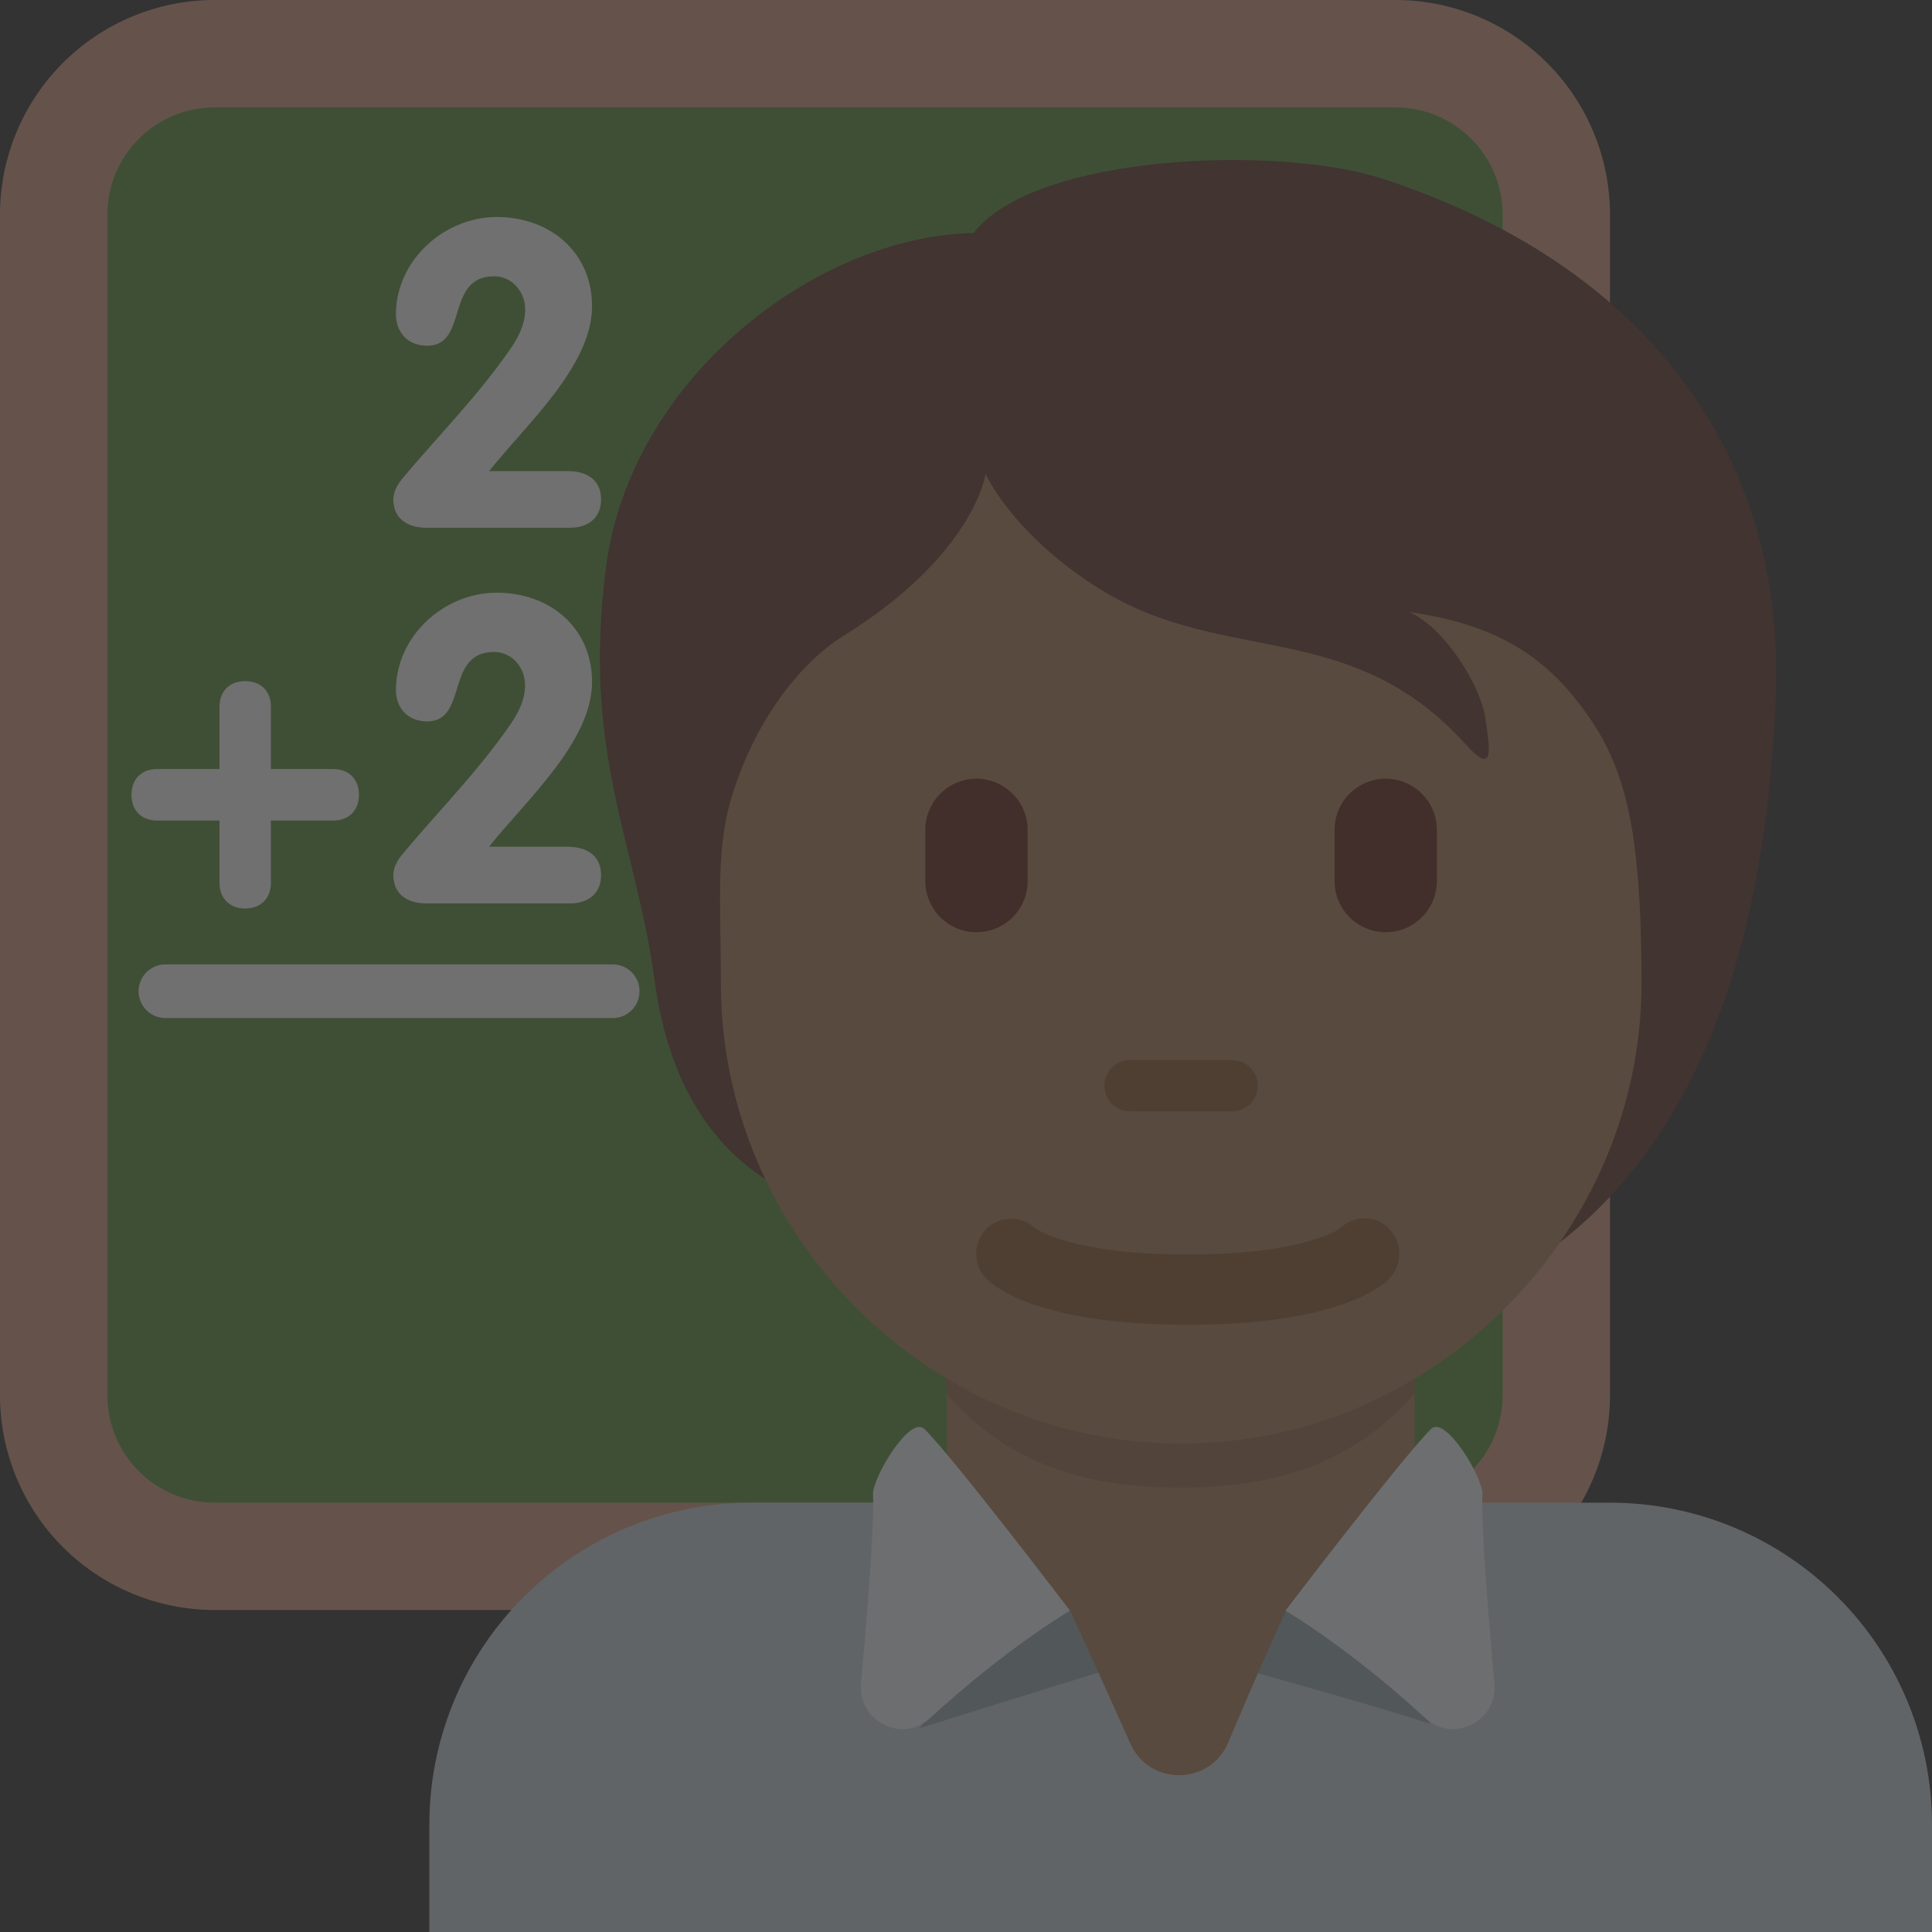 <svg width="18" height="18" viewBox="0 0 18 18" fill="none" xmlns="http://www.w3.org/2000/svg">
<rect x="0" y="0" width="18" height="18" fill="#333333" stroke="none"/>
<g opacity="0.3">
<path d="M15 13C15 13.53 14.789 14.039 14.414 14.414C14.039 14.789 13.53 15 13 15H2C1.47 15 0.961 14.789 0.586 14.414C0.211 14.039 0 13.53 0 13V2C0 1.47 0.211 0.961 0.586 0.586C0.961 0.211 1.47 0 2 0L13 0C13.53 0 14.039 0.211 14.414 0.586C14.789 0.961 15 1.47 15 2V13Z" fill="#D99E82"/>
<path d="M14 13C14 13.265 13.895 13.52 13.707 13.707C13.52 13.895 13.265 14 13 14H2C1.735 14 1.48 13.895 1.293 13.707C1.105 13.52 1 13.265 1 13V2C1 1.735 1.105 1.48 1.293 1.293C1.48 1.105 1.735 1 2 1H13C13.265 1 13.52 1.105 13.707 1.293C13.895 1.48 14 1.735 14 2V13Z" fill="#5C913B"/>
<path d="M3.757 4.449C3.717 4.497 3.665 4.569 3.665 4.653C3.665 4.837 3.801 4.917 3.977 4.917H5.312C5.464 4.917 5.6 4.837 5.6 4.653C5.6 4.469 5.465 4.389 5.288 4.389H4.557C4.896 3.961 5.516 3.41 5.516 2.854C5.516 2.346 5.12 2.022 4.629 2.022C4.137 2.022 3.689 2.426 3.689 2.93C3.689 3.085 3.789 3.221 3.981 3.221C4.365 3.221 4.145 2.574 4.605 2.574C4.769 2.574 4.893 2.718 4.893 2.882C4.893 3.026 4.825 3.15 4.753 3.254C4.449 3.693 4.089 4.053 3.757 4.449V4.449ZM3.104 7.165H2.524V6.585C2.524 6.441 2.432 6.346 2.284 6.346C2.137 6.346 2.045 6.442 2.045 6.585V7.165H1.465C1.317 7.165 1.225 7.261 1.225 7.405C1.225 7.549 1.317 7.645 1.465 7.645H2.045V8.224C2.045 8.368 2.137 8.464 2.284 8.464C2.432 8.464 2.524 8.368 2.524 8.224V7.645H3.104C3.252 7.645 3.344 7.549 3.344 7.405C3.344 7.261 3.252 7.165 3.104 7.165V7.165ZM5.288 7.889H4.556C4.896 7.461 5.516 6.91 5.516 6.354C5.516 5.846 5.12 5.522 4.628 5.522C4.137 5.522 3.689 5.926 3.689 6.43C3.689 6.585 3.789 6.721 3.98 6.721C4.364 6.721 4.144 6.074 4.604 6.074C4.768 6.074 4.892 6.218 4.892 6.382C4.892 6.526 4.824 6.65 4.752 6.754C4.448 7.193 4.089 7.553 3.757 7.949C3.717 7.997 3.665 8.069 3.665 8.153C3.665 8.337 3.801 8.417 3.977 8.417H5.312C5.464 8.417 5.6 8.337 5.6 8.153C5.6 7.969 5.464 7.889 5.288 7.889V7.889ZM5.708 9.485H1.541C1.475 9.485 1.412 9.459 1.365 9.412C1.318 9.365 1.291 9.301 1.291 9.235C1.291 9.169 1.318 9.105 1.365 9.058C1.412 9.011 1.475 8.985 1.541 8.985H5.708C5.774 8.985 5.838 9.011 5.885 9.058C5.932 9.105 5.958 9.168 5.958 9.235C5.958 9.301 5.932 9.365 5.885 9.412C5.838 9.459 5.775 9.485 5.708 9.485V9.485Z" fill="white"/>
<path d="M18 18V17C18 16.204 17.684 15.441 17.121 14.879C16.559 14.316 15.796 14 15 14H7C6.204 14 5.441 14.316 4.879 14.879C4.316 15.441 4 16.204 4 17V18H18Z" fill="#CCD6DD"/>
<path d="M11.037 15.402C11.037 15.402 12.685 15.848 13.309 16.056C13.389 16.082 12.834 15.002 12.834 15.002H9.107C9.107 15.002 8.768 15.773 8.572 16.101C9.552 15.789 10.97 15.358 10.97 15.358" fill="#99AAB5"/>
<path d="M8.82 14.05C9.207 14.332 9.423 14.873 9.97 15.006C10.133 15.357 10.343 15.823 10.531 16.244C10.708 16.642 11.274 16.636 11.443 16.234C11.621 15.814 11.821 15.351 11.98 15.006C12.533 14.783 12.786 14.336 13.18 14.05V12.145H8.82V14.05Z" fill="#AF7E57"/>
<path d="M8.816 12.986C9.424 13.674 10.178 13.86 10.998 13.86C11.818 13.86 12.571 13.673 13.18 12.986V11.241H8.816V12.986H8.816Z" fill="#9B6A49"/>
<path d="M12.866 1.661C11.903 1.35 9.638 1.435 9.071 2.171C7.599 2.199 5.872 3.53 5.646 5.285C5.422 7.022 5.921 7.829 6.099 9.135C6.3 10.616 7.132 11.089 7.797 11.287C8.754 12.552 9.772 12.498 11.48 12.498C14.816 12.498 16.405 10.265 16.546 6.474C16.631 4.181 15.286 2.444 12.866 1.661V1.661Z" fill="#60352A"/>
<path d="M14.773 6.636C14.45 6.189 14.037 5.83 13.131 5.702C13.471 5.858 13.797 6.396 13.839 6.694C13.882 6.991 13.924 7.231 13.655 6.934C12.578 5.743 11.404 6.212 10.242 5.484C9.43 4.976 9.182 4.414 9.182 4.414C9.182 4.414 9.083 5.164 7.852 5.928C7.495 6.15 7.069 6.644 6.833 7.372C6.663 7.896 6.716 8.364 6.716 9.162C6.716 11.492 8.636 13.45 11.005 13.45C13.373 13.45 15.294 11.474 15.294 9.162C15.293 7.713 15.141 7.146 14.773 6.636V6.636Z" fill="#AF7E57"/>
<path d="M11.48 10.354H10.527C10.464 10.354 10.403 10.328 10.359 10.284C10.314 10.239 10.289 10.178 10.289 10.115C10.289 10.052 10.314 9.991 10.359 9.946C10.403 9.902 10.464 9.877 10.527 9.877H11.48C11.544 9.877 11.604 9.902 11.649 9.946C11.694 9.991 11.719 10.052 11.719 10.115C11.719 10.178 11.694 10.239 11.649 10.284C11.604 10.328 11.544 10.354 11.48 10.354V10.354Z" fill="#915A34"/>
<path d="M9.097 8.685C8.971 8.685 8.85 8.635 8.761 8.545C8.671 8.456 8.621 8.335 8.621 8.208V7.732C8.621 7.606 8.671 7.484 8.761 7.395C8.85 7.306 8.971 7.255 9.097 7.255C9.224 7.255 9.345 7.306 9.434 7.395C9.524 7.484 9.574 7.606 9.574 7.732V8.208C9.574 8.271 9.562 8.333 9.538 8.391C9.514 8.449 9.479 8.501 9.435 8.546C9.39 8.59 9.338 8.625 9.28 8.649C9.222 8.673 9.16 8.685 9.097 8.685ZM12.911 8.685C12.784 8.685 12.663 8.635 12.573 8.545C12.484 8.456 12.434 8.335 12.434 8.208V7.732C12.434 7.606 12.484 7.484 12.573 7.395C12.663 7.306 12.784 7.255 12.911 7.255C13.037 7.255 13.158 7.306 13.247 7.395C13.337 7.484 13.387 7.606 13.387 7.732V8.208C13.387 8.335 13.337 8.456 13.247 8.545C13.158 8.635 13.037 8.685 12.911 8.685V8.685Z" fill="#662113"/>
<path d="M11.067 12.343C9.69 12.343 9.267 11.991 9.196 11.919C9.165 11.889 9.14 11.854 9.123 11.815C9.105 11.775 9.096 11.733 9.095 11.69C9.092 11.603 9.125 11.519 9.184 11.456C9.244 11.393 9.327 11.356 9.414 11.354C9.5 11.352 9.584 11.384 9.647 11.444C9.673 11.463 10.008 11.688 11.067 11.688C12.167 11.688 12.485 11.445 12.488 11.443C12.518 11.412 12.554 11.389 12.594 11.373C12.633 11.357 12.675 11.349 12.718 11.35C12.76 11.351 12.802 11.36 12.841 11.377C12.88 11.394 12.915 11.419 12.944 11.45C13.005 11.514 13.038 11.598 13.037 11.686C13.036 11.774 13 11.857 12.938 11.919C12.867 11.991 12.444 12.343 11.067 12.343Z" fill="#915A34"/>
<path d="M8.614 13.315C8.897 13.598 9.969 15.006 9.969 15.006C9.969 15.006 9.375 15.354 8.665 16.008C8.407 16.246 7.99 16.035 8.022 15.686C8.082 15.011 8.146 14.232 8.134 13.919C8.129 13.768 8.479 13.178 8.614 13.315V13.315ZM13.331 13.315C13.049 13.598 11.976 15.006 11.976 15.006C11.976 15.006 12.57 15.354 13.28 16.008C13.538 16.246 13.955 16.035 13.923 15.686C13.863 15.011 13.799 14.232 13.811 13.919C13.817 13.768 13.466 13.178 13.331 13.315" fill="#F5F8FA"/>
</g>
</svg>
